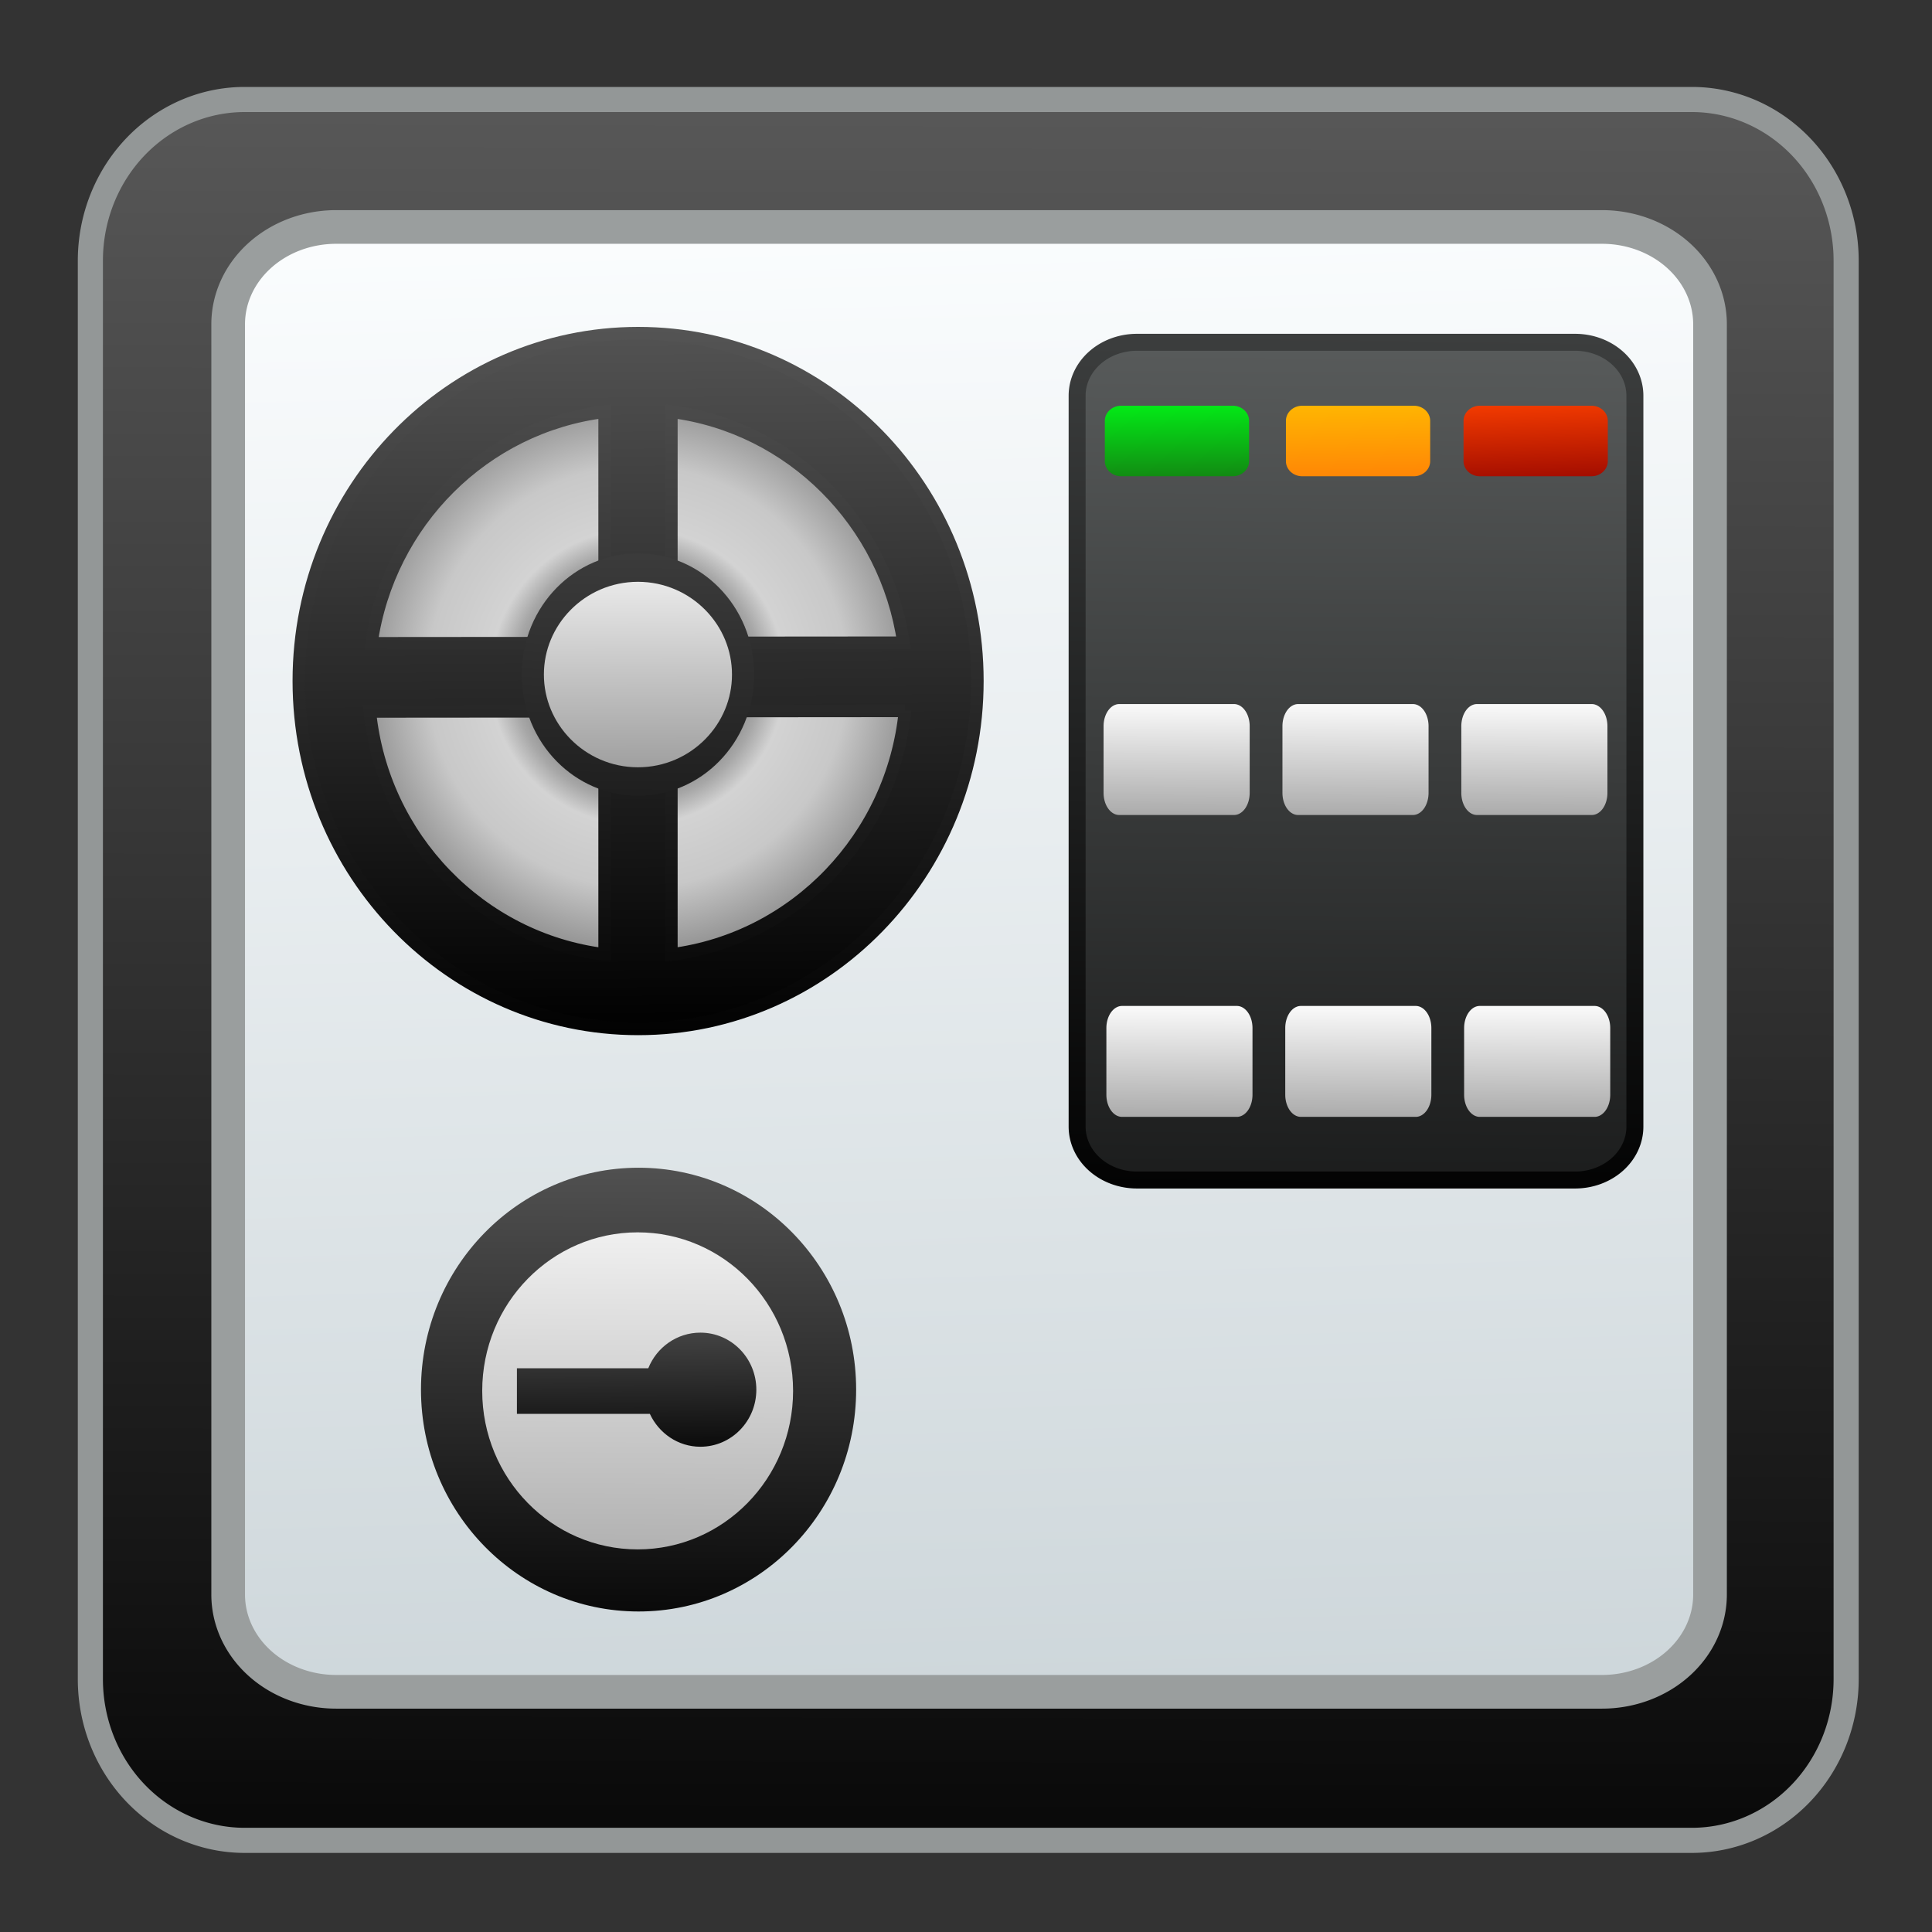 <svg xmlns="http://www.w3.org/2000/svg" viewBox="0 0 128 128" xmlns:xlink="http://www.w3.org/1999/xlink">
<rect x="0" y="0" width="128" height="128" fill="#333333" stroke="none"/>
<defs>
<linearGradient gradientTransform="matrix(.497 0 0 .496 -13.865 375.412)" xlink:href="#linearGradient3253" id="linearGradient3217" y1="-601.513" x1="131.88" y2="-711.624" gradientUnits="userSpaceOnUse" x2="131.004"/>
<linearGradient id="linearGradient4271">
<stop offset="0"/>
<stop offset="1" style="stop-color:#5d5d5d"/>
</linearGradient>
<linearGradient id="linearGradient4192">
<stop offset="0" style="stop-color:#191a1a"/>
<stop offset="1" style="stop-color:#5b5e5e"/>
</linearGradient>
<linearGradient id="linearGradient4083">
<stop offset="0" style="stop-color:#cdd6da"/>
<stop offset="1" style="stop-color:#fcfeff"/>
</linearGradient>
<linearGradient xlink:href="#linearGradient5726" id="linearGradient3221" y1="71.047" x1="73.359" y2="85.715" gradientUnits="userSpaceOnUse" x2="73.381"/>
<linearGradient gradientTransform="matrix(.497 0 0 .496 -14.497 529.909)" xlink:href="#linearGradient4057" id="linearGradient3219" y1="-910.541" x1="115.115" y2="-1028.126" gradientUnits="userSpaceOnUse" x2="115.939"/>
<linearGradient id="linearGradient3253">
<stop offset="0"/>
<stop offset="1" style="stop-color:#515151"/>
</linearGradient>
<linearGradient id="linearGradient4057">
<stop offset="0"/>
<stop offset="1" style="stop-color:#565656"/>
</linearGradient>
<linearGradient id="linearGradient4067">
<stop offset="0" style="stop-color:#5e5e5e"/>
<stop offset="1"/>
</linearGradient>
<linearGradient xlink:href="#linearGradient4057" id="linearGradient3223" y1="103.109" x1="67.08" y2="56.245" gradientUnits="userSpaceOnUse" x2="67.53"/>
<linearGradient xlink:href="#linearGradient5062" id="linearGradient3229" y1="116.633" x1="54.817" y2="103.937" gradientUnits="userSpaceOnUse" x2="54.741"/>
<linearGradient xlink:href="#linearGradient4067" id="linearGradient3225" y1="91.798" x1="41.888" y2="124.898" gradientUnits="userSpaceOnUse" x2="41.75"/>
<linearGradient xlink:href="#linearGradient4849" id="linearGradient3227" y1="123.031" x1="50.539" y2="100.246" gradientUnits="userSpaceOnUse" x2="50.678"/>
<linearGradient id="linearGradient4849">
<stop offset="0" style="stop-color:#a9a9a9"/>
<stop offset="1" style="stop-color:#f5f5f5"/>
</linearGradient>
<linearGradient id="linearGradient5726">
<stop offset="0" style="stop-color:#f3f3f3"/>
<stop offset="1" style="stop-color:#999"/>
</linearGradient>
<linearGradient id="linearGradient5062">
<stop offset="0"/>
<stop offset="1" style="stop-color:#4f4f4f"/>
</linearGradient>
<linearGradient id="linearGradient4200">
<stop offset="0"/>
<stop offset="1" style="stop-color:#3e4040"/>
</linearGradient>
<linearGradient gradientTransform="translate(0 .706)" xlink:href="#linearGradient4983" id="linearGradient3235" y1="39.645" x1="93.909" y2="31.541" gradientUnits="userSpaceOnUse" x2="93.75"/>
<linearGradient id="linearGradient4999">
<stop offset="0" style="stop-color:#ff7a07"/>
<stop offset="1" style="stop-color:#ffc400"/>
</linearGradient>
<linearGradient gradientTransform="translate(14.382 .864)" xlink:href="#linearGradient4991" id="linearGradient3237" y1="39.963" x1="109.322" y2="31.382" gradientUnits="userSpaceOnUse" x2="109.004"/>
<linearGradient id="linearGradient4991">
<stop offset="0" style="stop-color:#8d0000"/>
<stop offset="1" style="stop-color:#ff4200"/>
</linearGradient>
<linearGradient gradientTransform="translate(-13.883 .864)" xlink:href="#linearGradient4999" id="linearGradient3239" y1="39.645" x1="122.987" y2="30.747" gradientUnits="userSpaceOnUse" x2="122.828"/>
<linearGradient gradientTransform="matrix(.425 0 0 .652 54.733 320.024)" xlink:href="#linearGradient4200" id="linearGradient3388" y1="-365.659" x1="70.392" y2="-460.039" gradientUnits="userSpaceOnUse" x2="71.335"/>
<linearGradient id="linearGradient4983">
<stop offset="0" style="stop-color:#157512"/>
<stop offset="1" style="stop-color:#00fd17"/>
</linearGradient>
<linearGradient gradientTransform="matrix(.135 0 0 .103 82.166 89.521)" xlink:href="#linearGradient3427" id="linearGradient3245" y1="-366.558" x1="97.808" y2="-460.489" gradientUnits="userSpaceOnUse" x2="98.301"/>
<linearGradient id="linearGradient3427">
<stop offset="0" style="stop-color:#a8a8a8"/>
<stop offset="1" style="stop-color:#fff"/>
</linearGradient>
<linearGradient gradientTransform="matrix(.824 0 0 .84 1.054 1.382)" xlink:href="#linearGradient4271" id="linearGradient3185" y1="159.249" x1="113.483" y2="-2.906" gradientUnits="userSpaceOnUse" x2="113.928"/>
<linearGradient gradientTransform="matrix(.135 0 0 .103 96.547 89.521)" xlink:href="#linearGradient3427" id="linearGradient3243" y1="-366.558" x1="97.808" y2="-460.489" gradientUnits="userSpaceOnUse" x2="98.301"/>
<linearGradient gradientTransform="matrix(.793 0 0 1.57 4.059 -14.445)" xlink:href="#linearGradient4083" id="linearGradient3263" y1="81.157" x1="130.697" y2="15.54" gradientUnits="userSpaceOnUse" x2="129.77"/>
<linearGradient gradientTransform="matrix(.425 0 0 .652 54.733 320.024)" xlink:href="#linearGradient4192" id="linearGradient3386" y1="-366.558" x1="97.808" y2="-460.489" gradientUnits="userSpaceOnUse" x2="98.301"/>
<linearGradient gradientTransform="matrix(.135 0 0 .103 110.929 89.521)" xlink:href="#linearGradient3427" id="linearGradient3241" y1="-366.558" x1="97.808" y2="-460.489" gradientUnits="userSpaceOnUse" x2="98.301"/>
<radialGradient cx="74.355" cy="84.604" gradientTransform="matrix(1.2 .003 -.003 .993 -14.192 .603)" id="radialGradient3215" r="32.359" gradientUnits="userSpaceOnUse">
<stop offset="0"/>
<stop offset=".367" style="stop-color:#a7a7a7"/>
<stop offset=".435" style="stop-color:#d3d3d3"/>
<stop offset=".619" style="stop-color:#c8c8c8"/>
<stop offset="1" style="stop-color:#606060"/>
</radialGradient>
</defs>
<path style="fill:url(#linearGradient3185);stroke:#939797;stroke-width:1.664" d="m16.206,6.592h95.887a10.219,10.678 0 0,1 10.219,10.678v93.98a10.219,10.678 0 0,1 -10.219,10.678h-95.887a10.219,10.678 0 0,1 -10.219-10.678v-93.98a10.219,10.678 0 0,1 10.219-10.678"/>
<path style="fill:url(#linearGradient3263);stroke:#9a9e9e;stroke-width:2.231" d="m22.271,15.037h83.868a7.154,6.442 0 0,1 7.154,6.442v84.164a7.154,6.442 0 0,1 -7.154,6.443h-83.868a7.154,6.442 0 0,1 -7.154-6.443v-84.164a7.154,6.442 0 0,1 7.154-6.442"/>
<g transform="matrix(.824 0 0 .84 .268 3.785)">
<path style="fill:url(#radialGradient3215);fill-rule:evenodd" d="m106.066,84.158c0,15.141-14.488,27.415-32.359,27.415-17.871,0-32.359-12.274-32.359-27.415 0-15.141 14.488-27.415 32.359-27.415 17.871,0 32.359,12.274 32.359,27.415z" transform="matrix(.701 0 0 .834 -1.49 -21.863)"/>
<path style="fill:url(#linearGradient3217);stroke:url(#linearGradient3219)" d="m50.988,21.777c-15.068,0-27.291,12.27-27.291,27.424 0,15.153 12.223,27.439 27.291,27.439 15.068,0 27.275-12.286 27.275-27.439 0-15.153-12.207-27.424-27.275-27.424zm-2.703,6.185 0,18.262-18.748,.015c1.395-9.573 9.087-17.101 18.748-18.277zm5.374,0c9.602,1.211 17.246,8.709 18.654,18.231l-18.654,.015v-18.246zm18.779,23.594c-1.009,9.987-8.847,17.97-18.779,19.223v-19.207l18.779-.015zm-24.153,.031 0,19.192c-9.96-1.213-17.84-9.18-18.872-19.176l18.872-.015z"/>
<path style="fill:url(#linearGradient3221);stroke:url(#linearGradient3223);fill-rule:evenodd;stroke-width:1.824" d="m82.021,78.653c0,3.785-3.873,6.854-8.652,6.854-4.778,0-8.652-3.069-8.652-6.854 0-3.785 3.873-6.854 8.652-6.854 4.778,0 8.652,3.069 8.652,6.854z" transform="matrix(.977 0 0 1.231 -20.714 -48.125)"/>
</g>
<g transform="matrix(.824 0 0 .84 .405 1.851)">
<path style="fill:url(#linearGradient3225)" d="m53.39,109.004c0,6.845-5.336,12.394-11.917,12.394-6.582,0-11.917-5.549-11.917-12.394 0-6.845 5.336-12.394 11.917-12.394 6.582,0 11.917,5.549 11.917,12.394z" transform="matrix(1.468 0 0 1.412 -10.031 -46.516)"/>
<path style="fill:url(#linearGradient3227)" d="m57.998,111.149c0,5.134-4.019,9.296-8.978,9.296-4.958,0-8.978-4.162-8.978-9.296 0-5.134 4.019-9.296 8.978-9.296 4.958,0 8.978,4.162 8.978,9.296z" transform="matrix(1.392 0 0 1.345 -17.458 -41.998)"/>
</g>
<g transform="matrix(.824 0 0 .84 .558 -.616)">
<path style="fill:url(#linearGradient3229)" d="m55.635,105.841c-1.888,0-3.52,1.164-4.188,2.812h-10.562v3.594h10.688c.721,1.524 2.265,2.594 4.062,2.594 2.485,0 4.5-2.015 4.5-4.5 0-2.485-2.015-4.5-4.5-4.5z"/>
</g>
<path style="fill:url(#linearGradient3386);stroke:url(#linearGradient3388);stroke-width:1.124" d="m75.323,22.678h29.032a3.961,3.539 0 0,1 3.961,3.539v48.424a3.961,3.539 0 0,1 -3.961,3.538h-29.032a3.961,3.539 0 0,1 -3.961-3.538v-48.424a3.961,3.539 0 0,1 3.961-3.539"/>
<g transform="matrix(.824 0 0 .84 1.054 -1.207)">
<path style="fill:url(#linearGradient3235)" d="m88.862,33.439h8.981a1.309,1.193 0 0,1 1.309,1.193v3.175a1.309,1.193 0 0,1 -1.309,1.193h-8.981a1.309,1.193 0 0,1 -1.309-1.193v-3.175a1.309,1.193 0 0,1 1.309-1.193"/>
<path style="fill:url(#linearGradient3237)" d="m117.704,33.439h8.981a1.309,1.193 0 0,1 1.309,1.193v3.175a1.309,1.193 0 0,1 -1.309,1.193h-8.981a1.309,1.193 0 0,1 -1.309-1.193v-3.175a1.309,1.193 0 0,1 1.309-1.193"/>
<path style="fill:url(#linearGradient3239)" d="m103.422,33.439h8.981a1.309,1.193 0 0,1 1.31,1.193v3.175a1.309,1.193 0 0,1 -1.31,1.193h-8.981a1.309,1.193 0 0,1 -1.309-1.193v-3.175a1.309,1.193 0 0,1 1.309-1.193"/>
</g>
<g transform="matrix(.824 0 0 .84 1.054 10.819)">
<path style="fill:url(#linearGradient3241)" d="m117.475,42.652h9.23a1.259,1.744 0 0,1 1.259,1.744v5.261a1.259,1.744 0 0,1 -1.259,1.744h-9.23a1.259,1.744 0 0,1 -1.259-1.744v-5.261a1.259,1.744 0 0,1 1.259-1.744"/>
<path style="fill:url(#linearGradient3243)" d="m103.093,42.652h9.23a1.259,1.744 0 0,1 1.259,1.744v5.261a1.259,1.744 0 0,1 -1.259,1.744h-9.23a1.259,1.744 0 0,1 -1.259-1.744v-5.261a1.259,1.744 0 0,1 1.259-1.744"/>
<path style="fill:url(#linearGradient3245)" d="m88.711,42.652h9.23a1.259,1.744 0 0,1 1.259,1.744v5.261a1.259,1.744 0 0,1 -1.259,1.744h-9.23a1.259,1.744 0 0,1 -1.259-1.744v-5.261a1.259,1.744 0 0,1 1.259-1.744"/>
</g>
<g transform="matrix(.824 0 0 .84 .972 20.819)">
<path style="fill:url(#linearGradient3241)" d="m117.475,42.652h9.23a1.259,1.744 0 0,1 1.259,1.744v5.261a1.259,1.744 0 0,1 -1.259,1.744h-9.23a1.259,1.744 0 0,1 -1.259-1.744v-5.261a1.259,1.744 0 0,1 1.259-1.744"/>
<path style="fill:url(#linearGradient3243)" d="m103.093,42.652h9.23a1.259,1.744 0 0,1 1.259,1.744v5.261a1.259,1.744 0 0,1 -1.259,1.744h-9.23a1.259,1.744 0 0,1 -1.259-1.744v-5.261a1.259,1.744 0 0,1 1.259-1.744"/>
<path style="fill:url(#linearGradient3245)" d="m88.711,42.652h9.23a1.259,1.744 0 0,1 1.259,1.744v5.261a1.259,1.744 0 0,1 -1.259,1.744h-9.23a1.259,1.744 0 0,1 -1.259-1.744v-5.261a1.259,1.744 0 0,1 1.259-1.744"/>
</g>
<g transform="matrix(.824 0 0 .84 1.24 30.819)">
<path style="fill:url(#linearGradient3241)" d="m117.475,42.652h9.23a1.259,1.744 0 0,1 1.259,1.744v5.261a1.259,1.744 0 0,1 -1.259,1.744h-9.23a1.259,1.744 0 0,1 -1.259-1.744v-5.261a1.259,1.744 0 0,1 1.259-1.744"/>
<path style="fill:url(#linearGradient3243)" d="m103.093,42.652h9.23a1.259,1.744 0 0,1 1.259,1.744v5.261a1.259,1.744 0 0,1 -1.259,1.744h-9.23a1.259,1.744 0 0,1 -1.259-1.744v-5.261a1.259,1.744 0 0,1 1.259-1.744"/>
<path style="fill:url(#linearGradient3245)" d="m88.711,42.652h9.23a1.259,1.744 0 0,1 1.259,1.744v5.261a1.259,1.744 0 0,1 -1.259,1.744h-9.23a1.259,1.744 0 0,1 -1.259-1.744v-5.261a1.259,1.744 0 0,1 1.259-1.744"/>
</g>
<g transform="matrix(.824 0 0 .84 1.054 .819)">
<path style="fill:url(#linearGradient3241)" d="m117.475,42.652h9.23a1.259,1.744 0 0,1 1.259,1.744v5.261a1.259,1.744 0 0,1 -1.259,1.744h-9.23a1.259,1.744 0 0,1 -1.259-1.744v-5.261a1.259,1.744 0 0,1 1.259-1.744"/>
<path style="fill:url(#linearGradient3243)" d="m103.093,42.652h9.23a1.259,1.744 0 0,1 1.259,1.744v5.261a1.259,1.744 0 0,1 -1.259,1.744h-9.23a1.259,1.744 0 0,1 -1.259-1.744v-5.261a1.259,1.744 0 0,1 1.259-1.744"/>
<path style="fill:url(#linearGradient3245)" d="m88.711,42.652h9.23a1.259,1.744 0 0,1 1.259,1.744v5.261a1.259,1.744 0 0,1 -1.259,1.744h-9.23a1.259,1.744 0 0,1 -1.259-1.744v-5.261a1.259,1.744 0 0,1 1.259-1.744"/>
</g>
</svg>
